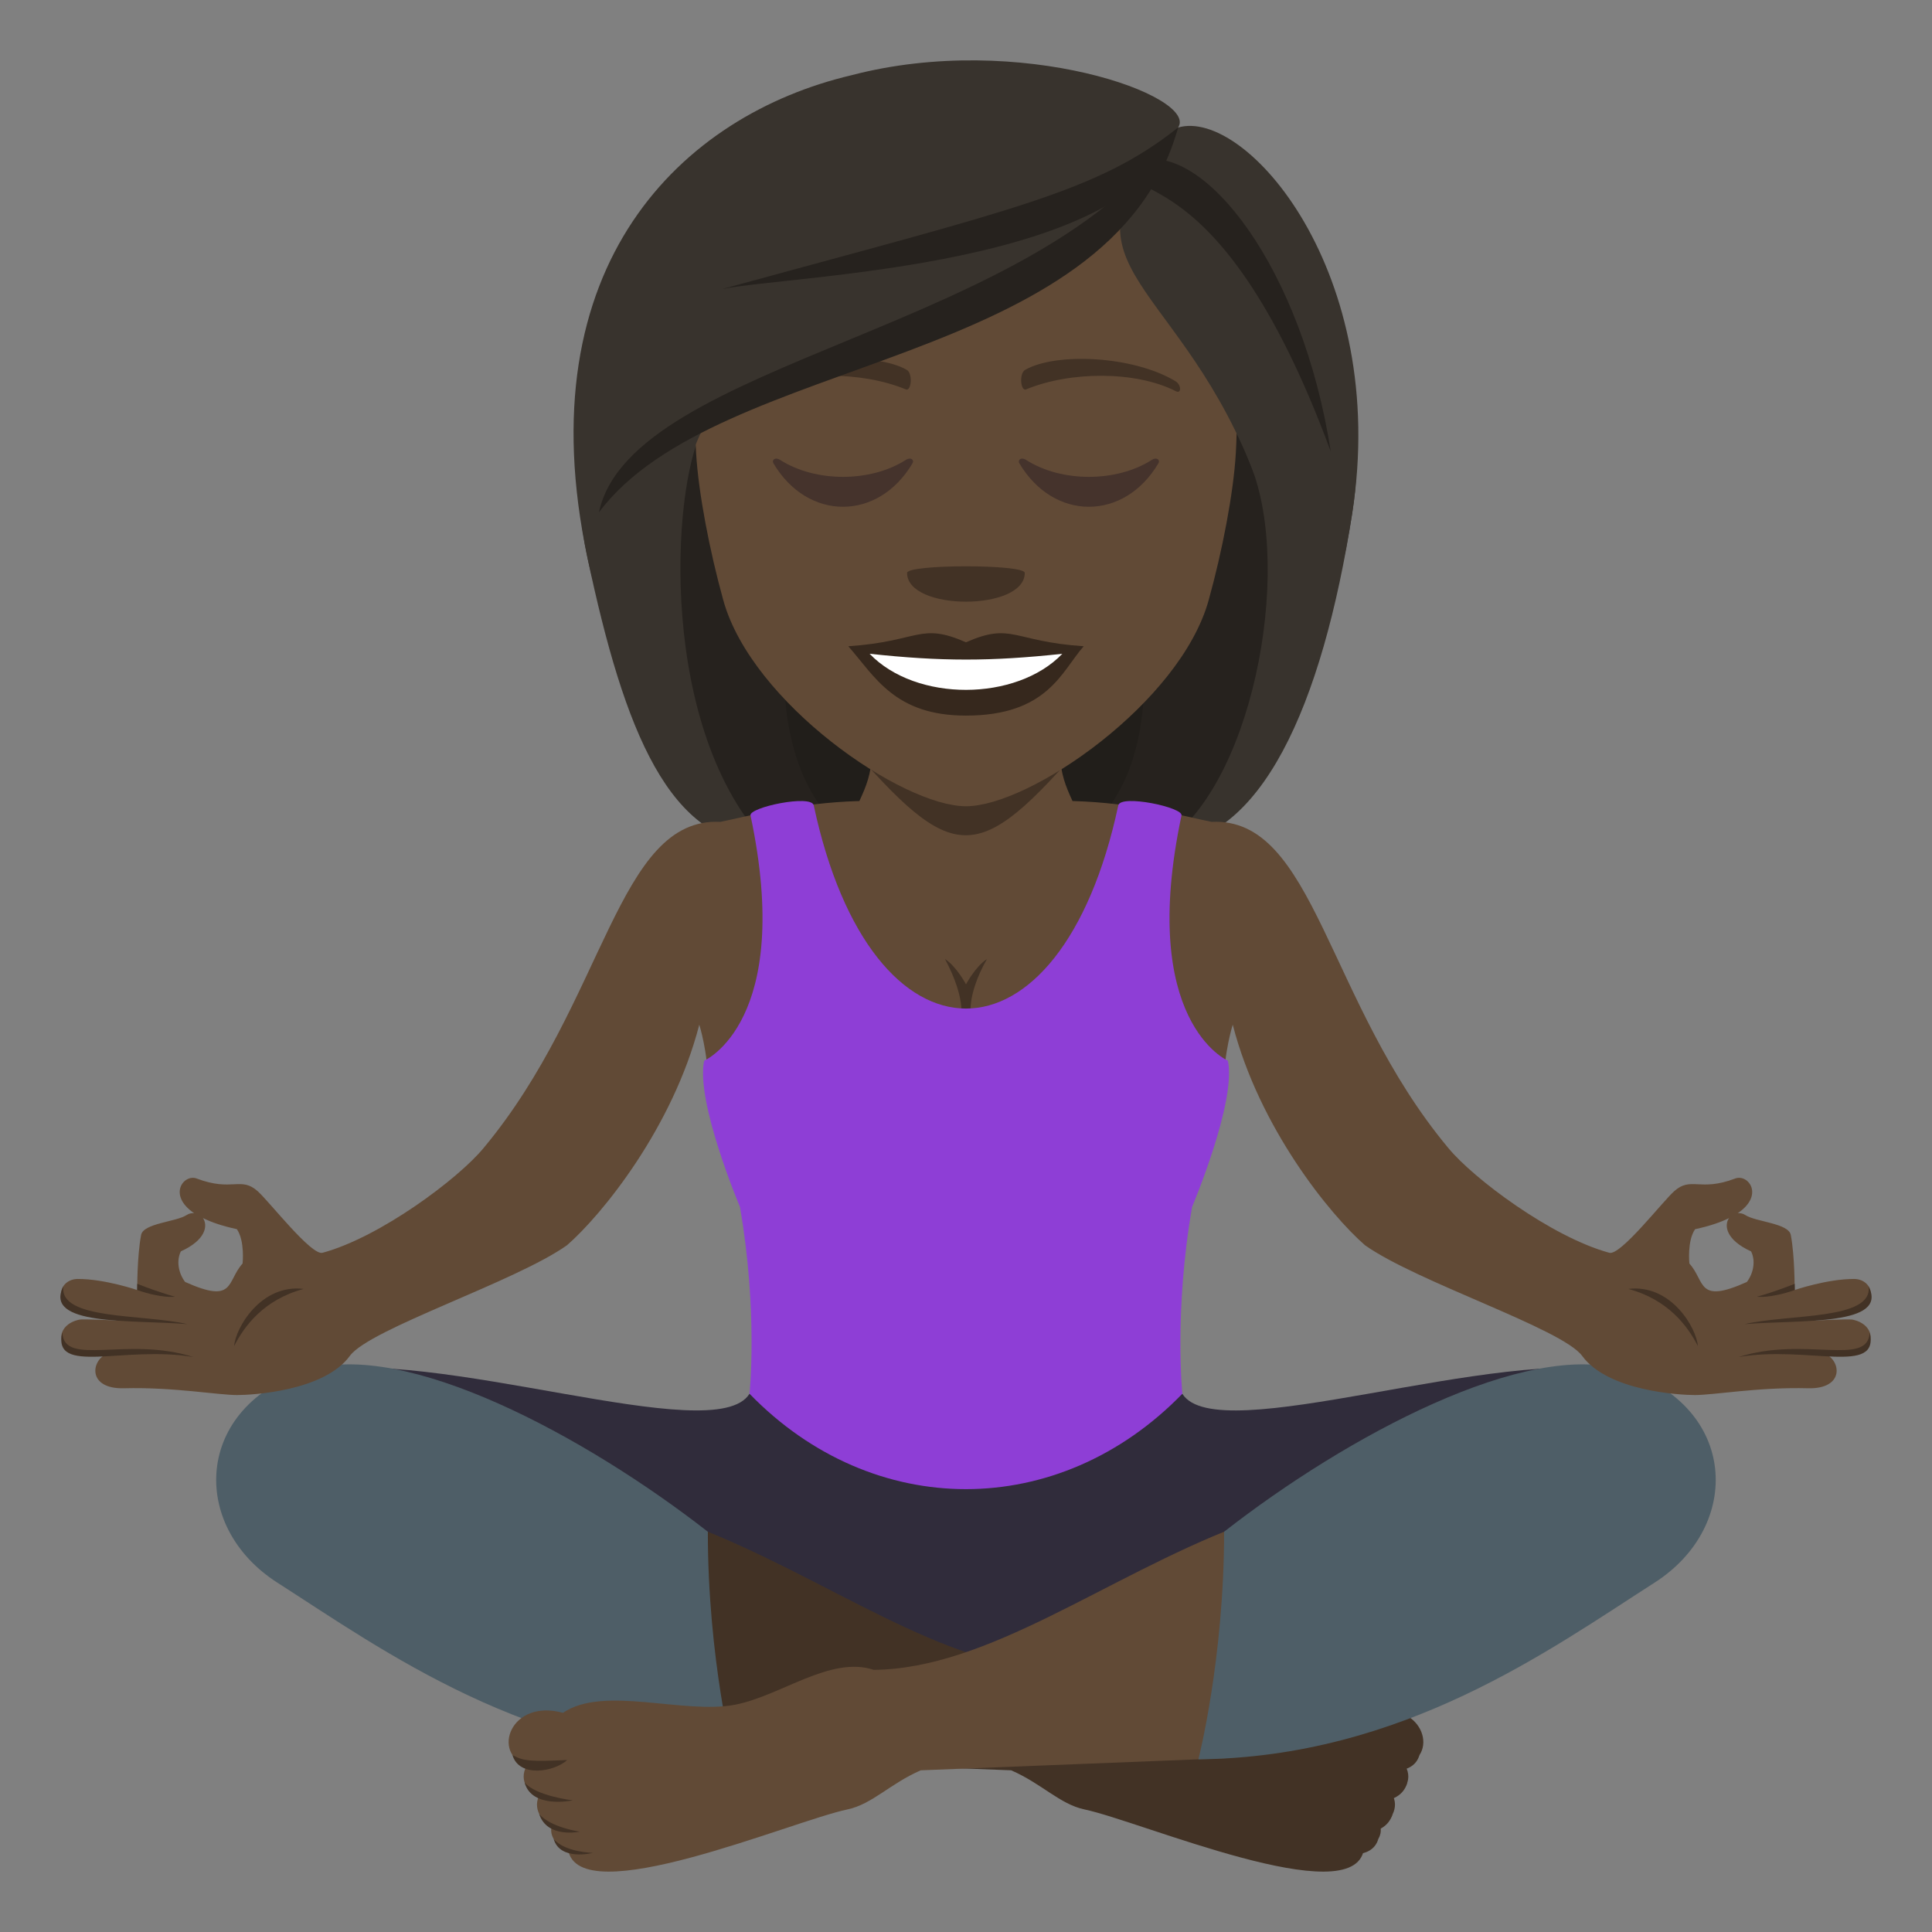 <?xml version="1.0" encoding="utf-8"?>
<!-- Generator: Adobe Illustrator 15.0.0, SVG Export Plug-In . SVG Version: 6.00 Build 0)  -->
<!DOCTYPE svg PUBLIC "-//W3C//DTD SVG 1.1//EN" "http://www.w3.org/Graphics/SVG/1.1/DTD/svg11.dtd">
<svg version="1.1" id="Layer_1" xmlns:x="http://ns.adobe.com/Extensibility/1.0/" xmlns:i="http://ns.adobe.com/AdobeIllustrator/10.0/" xmlns:graph="http://ns.adobe.com/Graphs/1.0/"
	 xmlns="http://www.w3.org/2000/svg" xmlns:xlink="http://www.w3.org/1999/xlink" xmlns:a="http://ns.adobe.com/AdobeSVGViewerExtensions/3.0/"
	 x="0px" y="0px" width="64px" height="64px" viewBox="0 0 64 64" enable-background="new 0 0 64 64" xml:space="preserve">
<rect x="0" y="0" width="64" height="64" fill="#808080" stroke="none"/>
<path fill="#302C3B" d="M39.166,46.17H24.828c-1.147,1.855-10.463-1.633-14.647-0.709c0,0,17.49,11.629,22.07,11.656
	c4.58-0.027,21.558-11.656,21.558-11.656C49.619,44.536,40.318,48.027,39.166,46.17z"/>
<path fill="#423225" d="M23,50.563c4.375,1.679,8.266,4.718,12.055,4.753c1.43-0.475,3.07,0.859,4.588,1.154
	c1.711,0.332,4.361-0.65,5.707,0.27c1.736-0.479,2.381,1.348,1.197,1.744c0.307,0.533-0.129,0.959-0.396,1.029
	c0.215,0.459-0.203,0.943-0.438,0.953c0.121,0.346-0.176,0.729-0.533,0.801c-0.342,2.098-7.391-0.936-9.258-1.328
	c-0.814-0.172-1.418-0.859-2.426-1.295l-10.094-0.4C22.006,53.269,23,50.563,23,50.563z"/>
<path fill="#423225" d="M45.205,58.303c0.461,0.408,1.602,0.58,1.816-0.164C46.65,58.346,46.398,58.355,45.205,58.303z"/>
<path fill="#423225" d="M45.027,59.639c0,0,1.352,0.295,1.592-0.59C46.25,59.494,45.027,59.639,45.027,59.639z"/>
<path fill="#423225" d="M44.793,60.676c0,0,1.08,0.234,1.342-0.584C45.766,60.535,44.793,60.676,44.793,60.676z"/>
<path fill="#423225" d="M44.354,61.379c0,0,1.088,0.281,1.305-0.461C45.289,61.361,44.354,61.379,44.354,61.379z"/>
<path fill="#4E5E67" d="M10.181,45.394c3.223-1.036,9.211,2.179,13.267,5.347c0,4.225,0.851,7.539,0.851,7.539
	c-6.759-0.068-11.625-3.619-15.113-5.854C6.255,50.549,6.438,46.599,10.181,45.394z"/>
<path fill="#614A36" d="M40.998,50.563c-4.377,1.679-8.267,4.718-12.054,4.753c-1.432-0.475-3.072,0.859-4.589,1.154
	c-1.711,0.332-4.36-0.65-5.706,0.27c-1.737-0.479-2.382,1.348-1.197,1.744c-0.307,0.533,0.128,0.959,0.396,1.029
	c-0.215,0.459,0.202,0.943,0.437,0.953c-0.12,0.346,0.177,0.729,0.533,0.801c0.342,2.098,7.392-0.936,9.257-1.328
	c0.816-0.172,1.42-0.859,2.426-1.295l10.095-0.4C41.992,53.269,40.998,50.563,40.998,50.563z"/>
<path fill="#423225" d="M18.792,58.303c-0.461,0.408-1.601,0.58-1.816-0.164C17.348,58.346,17.6,58.355,18.792,58.303z"/>
<path fill="#423225" d="M18.971,59.639c0,0-1.352,0.295-1.592-0.59C17.748,59.494,18.971,59.639,18.971,59.639z"/>
<path fill="#423225" d="M19.204,60.676c0,0-1.08,0.234-1.342-0.584C18.232,60.535,19.204,60.676,19.204,60.676z"/>
<path fill="#423225" d="M19.644,61.379c0,0-1.088,0.281-1.304-0.461C18.709,61.361,19.644,61.379,19.644,61.379z"/>
<path fill="#4E5E67" d="M53.816,45.394c-3.223-1.036-9.211,2.179-13.266,5.347c0,4.225-0.852,7.539-0.852,7.539
	c6.76-0.068,11.625-3.619,15.113-5.854C57.742,50.549,57.559,46.599,53.816,45.394z"/>
<path fill="#211E1A" d="M24.999,8.177c-4.719,20.257-4.288,19.822,5.646,19.822C25.148,24.153,35.678,7.901,24.999,8.177z"/>
<path fill="#26221E" d="M23.297,7.863c-3.444,15.39-0.473,19.343,2.165,20.136h3.025C21.411,23.016,32.469,7.561,23.297,7.863z"/>
<path fill="#211E1A" d="M38.883,8.176c4.719,20.258,4.285,19.823-5.648,19.823C38.291,24.912,28.202,7.9,38.883,8.176z"/>
<path fill="#26221E" d="M40.584,7.861c5.033,14.002-0.012,19.489-2.166,20.138h-3.023C42.471,23.422,31.413,7.559,40.584,7.861z"/>
<path fill="#38332D" d="M41.422,15.385c1.457,3.561,0.016,10.866-3.004,12.614c3.346,0,5.383-4.63,6.377-11
	C46.037,9.037,38.824,9.033,41.422,15.385z"/>
<path fill="#38332D" d="M19.46,18.475c1.219,5.75,2.719,9.524,6.002,9.524c-3.661-3.79-3.23-11.786-2.189-13.775
	C28.577,11.066,17.397,8.752,19.46,18.475z"/>
<path fill="#614A36" d="M61.361,43.713c-0.123-0.023-1.268,0.031-1.268,0.031s1.082-0.289,1.375-0.379
	c0.795-0.238,0.547-0.998-0.051-0.998c-0.889-0.002-1.967,0.367-1.967,0.367s0.008-1.105-0.127-1.822
	c-0.072-0.393-1.152-0.432-1.508-0.662c-0.084-0.055-0.168-0.066-0.248-0.063c0.889-0.602,0.34-1.311-0.09-1.146
	c-1.174,0.447-1.457-0.082-2.018,0.42c-0.393,0.35-1.777,2.141-2.148,2.039c-1.916-0.52-4.508-2.465-5.334-3.471
	c-4.039-4.842-4.424-10.972-7.844-10.804c-0.787-0.156-2.51-0.634-4.605-0.69c-0.248-0.535-0.371-0.879-0.418-1.49h-6.222
	c-0.049,0.611-0.17,0.955-0.42,1.49c-2.094,0.057-3.817,0.534-4.604,0.69c-3.42-0.168-3.806,5.962-7.844,10.804
	c-0.826,1.006-3.418,2.951-5.335,3.471c-0.37,0.102-1.756-1.689-2.148-2.039c-0.561-0.502-0.843,0.027-2.018-0.42
	c-0.429-0.164-0.979,0.545-0.089,1.146c-0.081-0.004-0.165,0.008-0.248,0.063c-0.355,0.23-1.437,0.27-1.508,0.662
	c-0.136,0.717-0.128,1.822-0.128,1.822s-1.078-0.369-1.967-0.367c-0.598,0-0.845,0.76-0.05,0.998
	c0.293,0.09,1.375,0.379,1.375,0.379s-1.146-0.055-1.268-0.031c-0.802,0.162-0.83,1.02,0.058,1.156
	c0.206,0.031,0.733-0.041,0.86-0.033C3,45.072,2.898,46.018,4.104,45.988c1.627-0.043,3.123,0.225,3.75,0.225
	c0.475,0,2.881-0.123,3.738-1.301c0.665-0.9,5.479-2.447,7.191-3.662c1.157-1.008,3.499-3.888,4.382-7.306
	c0,0,0.292,0.925,0.292,1.987h17.086c0-1.063,0.293-1.987,0.293-1.987c0.881,3.418,3.223,6.298,4.381,7.306
	c1.713,1.215,6.525,2.762,7.191,3.662c0.857,1.178,3.264,1.301,3.738,1.301c0.627,0,2.123-0.268,3.75-0.225
	c1.205,0.029,1.104-0.916,0.547-1.152c0.127-0.008,0.654,0.064,0.859,0.033C62.191,44.732,62.162,43.875,61.361,43.713z
	 M8.036,41.855c-0.539,0.598-0.244,1.357-1.904,0.611c-0.219-0.289-0.297-0.699-0.14-1.014c0.82-0.371,0.903-0.848,0.732-1.102
	c0.279,0.139,0.643,0.264,1.122,0.367C8.117,41.109,8.036,41.855,8.036,41.855z M57.867,42.467c-1.66,0.746-1.365-0.014-1.904-0.611
	c0,0-0.08-0.746,0.189-1.137c0.48-0.104,0.844-0.229,1.123-0.367c-0.172,0.254-0.088,0.73,0.732,1.102
	C58.164,41.768,58.086,42.178,57.867,42.467z"/>
<path fill="#423225" d="M56.244,44.59c-0.043-0.594-0.885-2.064-2.305-1.893C55.266,43.053,55.912,43.938,56.244,44.59z"/>
<path fill="#423225" d="M57.793,43.863c1.895-0.148,4.777,0.066,4.107-1.25C62.047,43.734,59.293,43.52,57.793,43.863z"/>
<path fill="#423225" d="M59.451,42.529l0.004,0.205c-0.83,0.287-1.254,0.221-1.254,0.221S58.676,42.834,59.451,42.529z"/>
<path fill="#423225" d="M57.588,44.955c2.295-0.398,4.691,0.633,4.348-0.818C61.885,45.299,59.795,44.25,57.588,44.955z"/>
<path fill="none" d="M57.275,40.352c-0.279,0.139-0.643,0.264-1.123,0.367c-0.27,0.391-0.189,1.137-0.189,1.137
	c0.539,0.598,0.244,1.357,1.904,0.611c0.219-0.289,0.297-0.699,0.141-1.014C57.188,41.082,57.104,40.605,57.275,40.352z"/>
<path fill="#423225" d="M7.756,44.59c0.043-0.594,0.884-2.064,2.304-1.893C8.733,43.053,8.087,43.938,7.756,44.59z"/>
<path fill="#423225" d="M6.207,43.863c-1.894-0.148-4.777,0.066-4.108-1.25C1.953,43.734,4.706,43.52,6.207,43.863z"/>
<path fill="#423225" d="M4.548,42.529l-0.004,0.205c0.83,0.287,1.255,0.221,1.255,0.221S5.324,42.834,4.548,42.529z"/>
<path fill="#423225" d="M6.411,44.955c-2.294-0.398-4.69,0.633-4.347-0.818C2.114,45.299,4.205,44.25,6.411,44.955z"/>
<path fill="none" d="M6.725,40.352c0.279,0.139,0.643,0.264,1.122,0.367c0.271,0.391,0.189,1.137,0.189,1.137
	c-0.539,0.598-0.244,1.357-1.904,0.611c-0.219-0.289-0.297-0.699-0.14-1.014C6.813,41.082,6.896,40.605,6.725,40.352z"/>
<path fill="#423225" d="M32.694,31.77C32.303,32.026,32,32.608,32,32.608s-0.305-0.582-0.695-0.839
	c0.693,1.311,0.525,1.898,0.525,1.898h0.338C32.168,33.668,31.999,32.997,32.694,31.77z"/>
<path fill="#8E3ED6" d="M39.139,27.012c0.057-0.268-2.014-0.705-2.094-0.334c-1.916,8.98-8.177,8.971-10.089,0
	c-0.08-0.371-2.151,0.066-2.094,0.334c1.449,6.834-1.535,8.125-1.535,8.125c-0.295,1.343,1.185,4.844,1.185,4.844
	c0.603,3.475,0.317,6.189,0.317,6.189c4.09,4.215,10.248,4.211,14.338,0c0,0-0.279-2.715,0.322-6.189c0,0,1.48-3.501,1.186-4.844
	C40.674,35.137,37.689,33.846,39.139,27.012z"/>
<path fill="#423225" d="M28.016,24.541c3.615,4.172,4.342,4.17,7.955-0.003L28.016,24.541z"/>
<path fill="#614A36" d="M31.999,3.309c-6.289,0-9.316,5.121-8.939,11.705c0.078,1.324,0.446,3.232,0.9,4.869
	c0.943,3.401,5.921,6.825,8.039,6.825c2.117,0,7.095-3.424,8.039-6.825c0.455-1.637,0.822-3.545,0.9-4.869
	C41.314,8.43,38.289,3.309,31.999,3.309z"/>
<path fill="#36281D" d="M31.999,21.277c-1.529-0.673-1.539-0.028-3.898,0.131c0.885,1.006,1.537,2.297,3.896,2.297
	c2.71,0,3.169-1.468,3.902-2.297C33.537,21.249,33.527,20.604,31.999,21.277z"/>
<path fill="#FFFFFF" d="M28.807,21.657c1.541,1.604,4.861,1.584,6.384,0.001C32.819,21.913,31.18,21.913,28.807,21.657z"/>
<path fill="#423225" d="M38.928,12.621c-1.416-0.844-3.957-0.947-4.965-0.371c-0.213,0.116-0.154,0.726,0.029,0.649
	c1.436-0.597,3.619-0.626,4.965,0.063C39.139,13.055,39.143,12.744,38.928,12.621z"/>
<path fill="#423225" d="M25.069,12.621c1.418-0.844,3.957-0.947,4.966-0.371c0.211,0.116,0.154,0.726-0.029,0.649
	c-1.436-0.597-3.619-0.627-4.966,0.063C24.859,13.055,24.854,12.744,25.069,12.621z"/>
<path fill="#423225" d="M33.947,18.979c0,1.27-3.898,1.27-3.898,0C30.049,18.686,33.947,18.686,33.947,18.979z"/>
<path fill="#38332D" d="M39.025,4.225c-4.41,4.518-0.201,4.809,2.396,11.16c1.457,3.561,2.379,7.984,3.373,1.614
	C46.037,9.037,41.266,3.56,39.025,4.225z"/>
<path fill="#38332D" d="M28.202,2.493C22.61,3.81,17.397,8.752,19.46,18.475c1.219,5.75,2.771-2.262,3.813-4.251
	c5.304-3.157,14.374-5.548,15.753-9.999C39.725,3.195,33.797,1.027,28.202,2.493z"/>
<path fill="#26221E" d="M23.917,9.576c2.365-0.479,13.677-0.705,15.108-5.352C36.354,6.354,33.582,6.934,23.917,9.576z"/>
<path fill="#26221E" d="M19.841,16.971c3.967-5.295,16.962-4.711,19.185-12.746C34.709,10.969,20.925,11.881,19.841,16.971z"/>
<path fill="#26221E" d="M37.719,5.325c-1.025,1.614,2.531-0.757,6.365,9.634C43.141,8.885,39.9,4.702,37.719,5.325z"/>
<path fill="#45332C" d="M30.002,15.238c-1.17,0.745-2.984,0.745-4.155,0c-0.179-0.115-0.285,0.009-0.229,0.105
	c1.136,1.926,3.477,1.926,4.612,0C30.29,15.247,30.182,15.123,30.002,15.238z"/>
<path fill="#45332C" d="M38.15,15.238c-1.17,0.745-2.986,0.745-4.156,0c-0.178-0.115-0.285,0.009-0.229,0.105
	c1.137,1.926,3.477,1.926,4.611,0C38.436,15.247,38.328,15.123,38.15,15.238z"/>
</svg>
